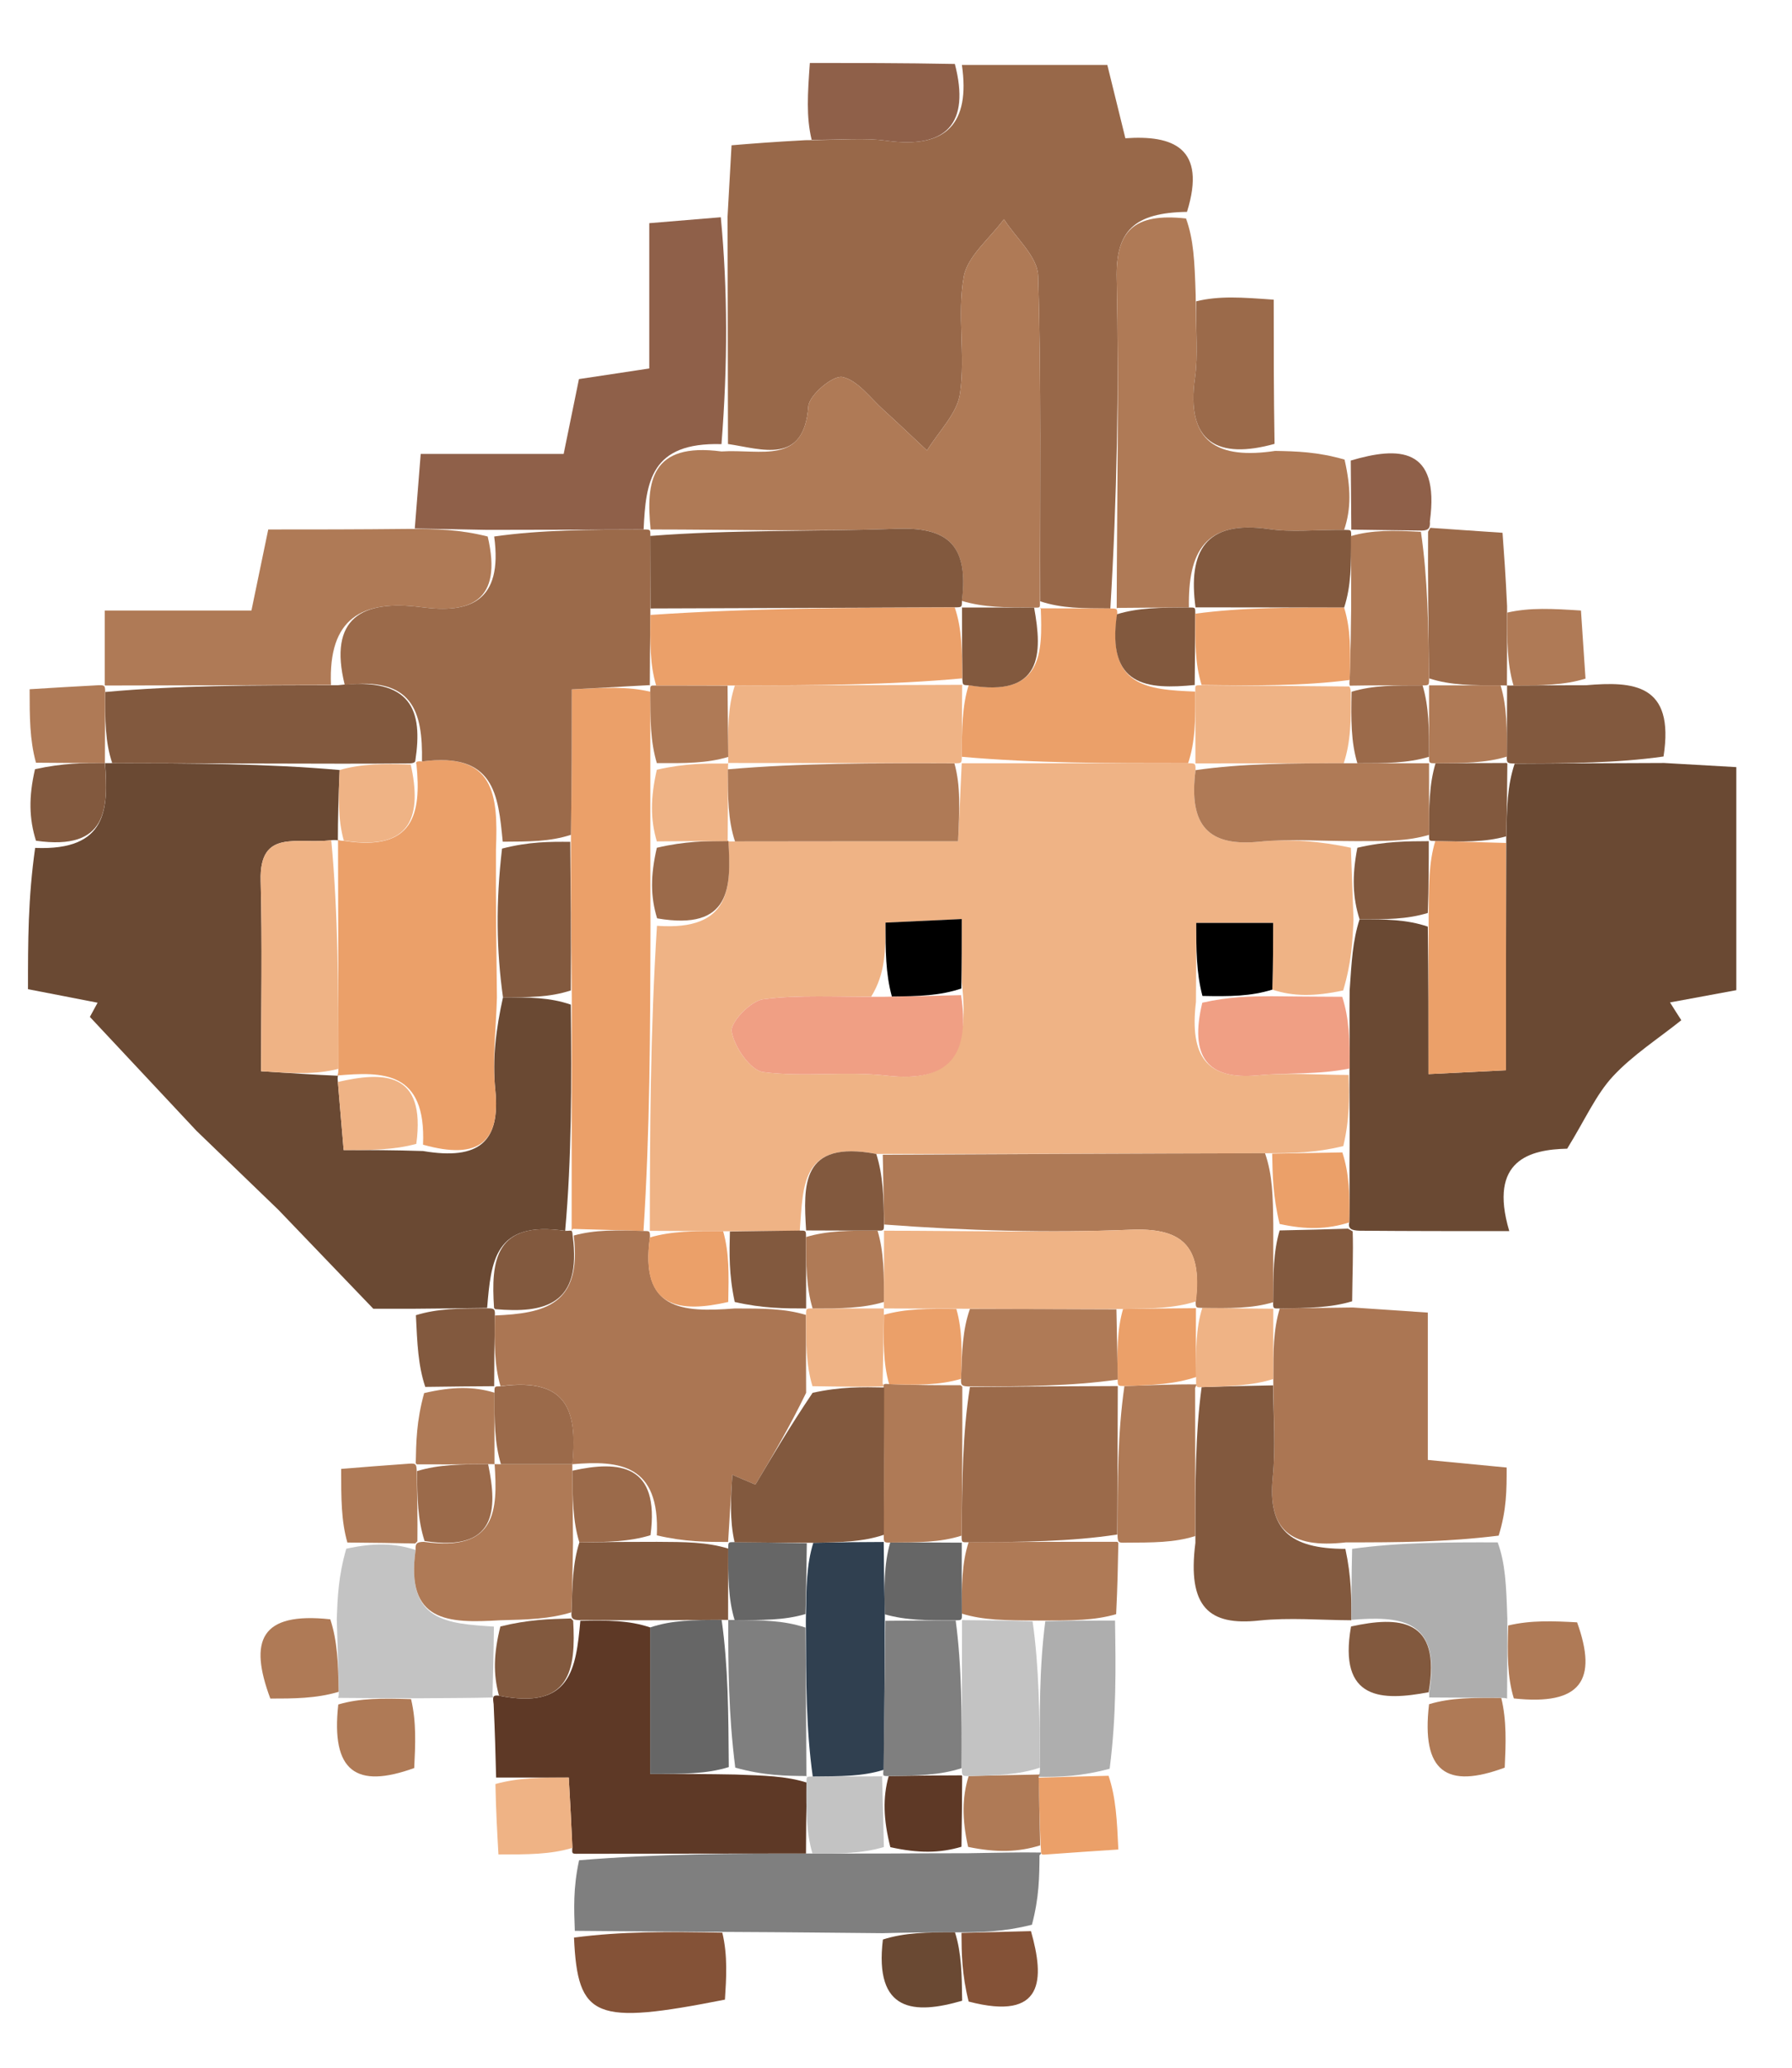 <?xml version="1.0" encoding="UTF-8"?>

<svg width="13px" height="15px" viewBox="0 0 13 15" version="1.1" xmlns="http://www.w3.org/2000/svg" xmlns:xlink="http://www.w3.org/1999/xlink">
    <g id="Page-1" stroke="none" stroke-width="1" fill="none" fill-rule="evenodd">
        <g id="Group-12" transform="translate(0.203, 0.457)">
            <g id="tumblr_my13rlYKRv1sfcgh3o1_1280_adobe_express" transform="translate(6.208, 9.038)"></g>
            <path d="M5.075,1.114 C5.084,0.953 5.093,0.791 5.104,0.597 C5.26,0.584 5.4,0.573 5.639,0.56 C5.901,0.559 6.067,0.541 6.228,0.564 C6.664,0.624 6.836,0.439 6.775,0.014 C7.113,0.014 7.451,0.014 7.83,0.014 C7.87,0.177 7.912,0.347 7.961,0.546 C8.304,0.522 8.553,0.613 8.408,1.08 C8.022,1.086 7.89,1.219 7.898,1.565 C7.915,2.363 7.9,3.161 7.852,3.957 C7.653,3.956 7.499,3.957 7.343,3.905 C7.34,3.082 7.352,2.311 7.328,1.542 C7.323,1.403 7.166,1.269 7.08,1.133 C6.978,1.273 6.814,1.401 6.788,1.553 C6.74,1.827 6.801,2.119 6.762,2.395 C6.742,2.542 6.606,2.673 6.522,2.811 C6.417,2.713 6.313,2.613 6.207,2.517 C6.11,2.43 6.019,2.301 5.908,2.278 C5.839,2.264 5.667,2.409 5.661,2.491 C5.63,2.921 5.32,2.799 5.078,2.764 C5.077,2.179 5.076,1.647 5.075,1.114 Z" id="Path" fill="#986849" fill-rule="nonzero"></path>
            <path d="M2.811,9.037 C2.662,9.037 2.513,9.037 2.505,9.037 C2.226,8.746 2.028,8.54 1.816,8.319 C1.631,8.14 1.438,7.954 1.222,7.746 C0.975,7.482 0.712,7.201 0.449,6.92 C0.468,6.885 0.486,6.851 0.505,6.817 C0.348,6.786 0.19,6.756 4.4408921e-16,6.719 C4.4408921e-16,6.375 4.4408921e-16,6.059 0.052,5.694 C0.579,5.716 0.583,5.408 0.559,5.079 C0.559,5.08 0.558,5.079 0.611,5.079 C1.197,5.081 1.731,5.082 2.261,5.129 C2.252,5.33 2.248,5.485 2.248,5.641 C2.252,5.642 2.249,5.634 2.2,5.638 C1.955,5.67 1.678,5.55 1.688,5.931 C1.7,6.389 1.691,6.847 1.691,7.314 C1.92,7.329 2.084,7.34 2.251,7.347 C2.252,7.343 2.243,7.345 2.248,7.392 C2.264,7.582 2.276,7.725 2.29,7.886 C2.488,7.886 2.652,7.886 2.866,7.893 C3.275,7.962 3.428,7.824 3.39,7.449 C3.367,7.228 3.396,7.003 3.446,6.778 C3.637,6.778 3.785,6.778 3.938,6.831 C3.944,7.413 3.944,7.943 3.897,8.472 C3.384,8.395 3.359,8.693 3.331,9.031 C3.126,9.034 2.969,9.036 2.811,9.037 Z" id="Path" fill="#6A4933" fill-rule="nonzero"></path>
            <path d="M11.869,5.078 C12.033,5.087 12.198,5.097 12.393,5.108 C12.393,5.655 12.393,6.172 12.393,6.726 C12.227,6.757 12.07,6.786 11.912,6.815 C11.939,6.858 11.966,6.901 11.994,6.944 C11.827,7.078 11.642,7.196 11.498,7.351 C11.375,7.484 11.299,7.66 11.166,7.876 C10.9,7.882 10.592,7.955 10.746,8.474 C10.35,8.474 10.036,8.474 9.66,8.471 C9.599,8.469 9.576,8.456 9.585,8.411 C9.59,8.211 9.585,8.056 9.588,7.856 C9.59,7.653 9.585,7.497 9.587,7.294 C9.59,7.089 9.585,6.932 9.588,6.727 C9.602,6.525 9.609,6.369 9.66,6.212 C9.853,6.212 10.001,6.213 10.155,6.265 C10.16,6.646 10.16,6.976 10.16,7.335 C10.39,7.324 10.532,7.316 10.722,7.307 C10.722,6.737 10.722,6.197 10.724,5.61 C10.729,5.403 10.731,5.244 10.785,5.083 C11.18,5.081 11.525,5.079 11.869,5.078 Z" id="Path" fill="#6A4933" fill-rule="nonzero"></path>
            <path d="M5.026,1.119 C5.076,1.647 5.077,2.179 5.031,2.765 C4.518,2.75 4.482,3.037 4.466,3.384 C4.07,3.386 3.726,3.386 3.334,3.387 C3.126,3.383 2.966,3.38 2.806,3.377 C2.819,3.211 2.832,3.046 2.849,2.836 C3.195,2.836 3.527,2.836 3.886,2.836 C3.926,2.64 3.958,2.483 3.997,2.293 C4.147,2.27 4.306,2.247 4.507,2.216 C4.507,1.865 4.507,1.534 4.507,1.162 C4.693,1.147 4.835,1.135 5.026,1.119 Z" id="Path" fill="#8F6049" fill-rule="nonzero"></path>
            <path d="M7.898,3.959 C7.9,3.161 7.915,2.363 7.898,1.565 C7.89,1.219 8.022,1.086 8.401,1.128 C8.456,1.281 8.463,1.433 8.471,1.683 C8.471,1.948 8.489,2.119 8.466,2.283 C8.398,2.757 8.636,2.876 9.048,2.814 C9.2,2.817 9.352,2.82 9.551,2.877 C9.598,3.083 9.599,3.235 9.548,3.387 C9.332,3.386 9.164,3.405 9.002,3.381 C8.539,3.314 8.415,3.544 8.422,3.95 C8.215,3.951 8.056,3.951 7.9,3.953 C7.903,3.954 7.898,3.959 7.898,3.959 Z" id="Path" fill="#AF7A56" fill-rule="nonzero"></path>
            <path d="M9.61,9.028 C9.774,9.039 9.937,9.05 10.155,9.065 C10.155,9.418 10.155,9.761 10.155,10.134 C10.364,10.154 10.52,10.169 10.727,10.189 C10.727,10.353 10.727,10.495 10.669,10.683 C10.278,10.731 9.944,10.732 9.561,10.732 C9.152,10.779 8.993,10.635 9.03,10.262 C9.052,10.041 9.034,9.816 9.034,9.547 C9.034,9.346 9.034,9.19 9.081,9.035 C9.29,9.032 9.45,9.03 9.61,9.028 Z" id="Path" fill="#AB7653" fill-rule="nonzero"></path>
            <path d="M3.967,13.55 C3.961,13.395 3.954,13.24 3.998,13.038 C4.58,12.99 5.112,12.99 5.691,12.989 C5.895,12.99 6.052,12.989 6.256,12.989 C6.459,12.988 6.615,12.987 6.818,12.987 C7.026,12.984 7.186,12.979 7.349,12.982 C7.353,12.991 7.338,13.001 7.338,13.001 C7.337,13.154 7.336,13.307 7.283,13.506 C7.077,13.557 6.925,13.561 6.725,13.561 C6.517,13.56 6.358,13.563 6.198,13.567 C5.862,13.564 5.525,13.56 5.087,13.558 C4.646,13.556 4.307,13.553 3.967,13.55 Z" id="Path" fill="#7F7F7F" fill-rule="nonzero"></path>
            <path d="M2.755,3.38 C2.966,3.38 3.126,3.383 3.335,3.435 C3.447,3.911 3.201,3.994 2.856,3.948 C2.421,3.891 2.178,4.028 2.198,4.512 C1.618,4.514 1.089,4.515 0.56,4.516 C0.559,4.515 0.557,4.513 0.557,4.513 C0.557,4.345 0.557,4.178 0.557,3.972 C0.925,3.972 1.259,3.972 1.621,3.972 C1.663,3.767 1.699,3.595 1.743,3.384 C2.072,3.384 2.388,3.384 2.755,3.38 Z" id="Path" fill="#AF7A56" fill-rule="nonzero"></path>
            <path d="M5.644,12.989 C5.112,12.99 4.58,12.99 3.994,12.991 C3.941,12.992 3.948,12.989 3.949,12.945 C3.941,12.755 3.933,12.61 3.923,12.438 C3.725,12.438 3.56,12.438 3.396,12.438 C3.392,12.278 3.388,12.118 3.378,11.905 C3.371,11.853 3.37,11.838 3.417,11.844 C3.938,11.949 3.975,11.651 4.007,11.301 C4.206,11.297 4.36,11.297 4.514,11.349 C4.514,11.724 4.514,12.049 4.514,12.412 C4.761,12.412 4.923,12.412 5.133,12.416 C5.339,12.424 5.497,12.426 5.651,12.475 C5.645,12.677 5.645,12.833 5.644,12.989 Z" id="Path" fill="#5E3926" fill-rule="nonzero"></path>
            <path d="M9.033,9.593 C9.034,9.816 9.052,10.041 9.03,10.262 C8.993,10.635 9.152,10.779 9.557,10.779 C9.601,10.983 9.601,11.14 9.6,11.297 C9.377,11.296 9.152,11.276 8.931,11.299 C8.569,11.338 8.409,11.203 8.469,10.735 C8.468,10.293 8.468,9.952 8.514,9.606 C8.719,9.599 8.876,9.596 9.033,9.593 Z" id="Path" fill="#82593E" fill-rule="nonzero"></path>
            <path d="M3.377,11.857 C3.229,11.861 3.074,11.861 2.825,11.863 C2.571,11.863 2.41,11.861 2.249,11.86 C2.249,11.86 2.255,11.859 2.255,11.814 C2.25,11.608 2.245,11.448 2.24,11.287 C2.246,11.133 2.251,10.979 2.309,10.778 C2.51,10.734 2.659,10.737 2.812,10.787 C2.738,11.31 3.044,11.32 3.38,11.343 C3.378,11.538 3.374,11.688 3.37,11.838 C3.37,11.838 3.371,11.853 3.377,11.857 Z" id="Path" fill="#C3C3C3" fill-rule="nonzero"></path>
            <path d="M9.6,11.295 C9.601,11.14 9.601,10.983 9.606,10.779 C9.944,10.732 10.278,10.731 10.662,10.732 C10.718,10.887 10.724,11.041 10.732,11.289 C10.732,11.544 10.731,11.705 10.73,11.866 C10.73,11.866 10.729,11.86 10.685,11.86 C10.481,11.859 10.323,11.858 10.164,11.857 C10.164,11.857 10.166,11.864 10.165,11.817 C10.256,11.277 9.942,11.267 9.597,11.294 C9.597,11.294 9.599,11.294 9.6,11.295 Z" id="Path" fill="#AEAEAE" fill-rule="nonzero"></path>
            <path d="M3.961,13.599 C4.307,13.553 4.646,13.556 5.037,13.563 C5.077,13.73 5.066,13.892 5.056,14.049 C4.112,14.235 3.988,14.188 3.961,13.599 Z" id="Path" fill="#845237" fill-rule="nonzero"></path>
            <path d="M9.043,2.763 C8.636,2.876 8.398,2.757 8.466,2.283 C8.489,2.119 8.471,1.948 8.474,1.729 C8.641,1.688 8.805,1.7 9.037,1.717 C9.037,2.054 9.037,2.383 9.043,2.763 Z" id="Path" fill="#9B6A4A" fill-rule="nonzero"></path>
            <path d="M6.724,0.007 C6.836,0.439 6.664,0.624 6.228,0.564 C6.067,0.541 5.901,0.559 5.685,0.557 C5.645,0.391 5.656,0.226 5.672,-1.66533454e-16 C6.013,-1.66533454e-16 6.343,-1.66533454e-16 6.724,0.007 Z" id="Path" fill="#8F6049" fill-rule="nonzero"></path>
            <path d="M10.173,3.372 C10.336,3.383 10.499,3.395 10.697,3.408 C10.708,3.562 10.719,3.703 10.73,3.94 C10.73,4.196 10.73,4.357 10.729,4.517 C10.728,4.517 10.73,4.515 10.683,4.515 C10.478,4.515 10.321,4.515 10.164,4.464 C10.159,4.079 10.155,3.744 10.157,3.4 C10.163,3.391 10.173,3.372 10.173,3.372 Z" id="Path" fill="#9B6A4A" fill-rule="nonzero"></path>
            <path d="M7.886,11.299 C7.891,11.641 7.897,11.982 7.847,12.374 C7.639,12.43 7.485,12.434 7.332,12.433 C7.333,12.426 7.342,12.416 7.341,12.366 C7.338,11.98 7.336,11.645 7.38,11.304 C7.58,11.299 7.733,11.299 7.886,11.299 Z" id="Path" fill="#AEAEAE" fill-rule="nonzero"></path>
            <path d="M7.894,11.253 C7.733,11.299 7.58,11.299 7.334,11.299 C7.087,11.298 6.932,11.297 6.775,11.249 C6.774,11.044 6.773,10.887 6.824,10.73 C7.217,10.729 7.559,10.727 7.903,10.728 C7.905,10.731 7.91,10.736 7.91,10.736 C7.907,10.893 7.904,11.05 7.894,11.253 Z" id="Path" fill="#AF7A56" fill-rule="nonzero"></path>
            <path d="M11.865,5.031 C11.525,5.079 11.18,5.081 10.783,5.082 C10.731,5.081 10.727,5.078 10.728,5.032 C10.729,4.828 10.73,4.672 10.73,4.515 C10.73,4.515 10.728,4.517 10.777,4.516 C10.984,4.515 11.143,4.514 11.302,4.514 C11.644,4.485 11.948,4.501 11.865,5.031 Z" id="Path" fill="#82593E" fill-rule="nonzero"></path>
            <path d="M8.467,9.611 C8.468,9.952 8.468,10.293 8.468,10.686 C8.313,10.735 8.158,10.733 7.957,10.734 C7.91,10.736 7.905,10.731 7.904,10.677 C7.904,10.282 7.905,9.939 7.954,9.598 C8.161,9.592 8.32,9.584 8.477,9.586 C8.475,9.595 8.467,9.611 8.467,9.611 Z" id="Path" fill="#AF7A56" fill-rule="nonzero"></path>
            <path d="M6.772,13.565 C6.925,13.561 7.077,13.557 7.276,13.552 C7.375,13.9 7.374,14.207 6.824,14.063 C6.774,13.863 6.773,13.714 6.772,13.565 Z" id="Path" fill="#845237" fill-rule="nonzero"></path>
            <path d="M6.725,13.561 C6.773,13.714 6.774,13.863 6.777,14.057 C6.43,14.158 6.138,14.142 6.202,13.613 C6.358,13.563 6.517,13.56 6.725,13.561 Z" id="Path" fill="#6A4933" fill-rule="nonzero"></path>
            <path d="M2.813,10.158 C2.816,10.005 2.818,9.851 2.874,9.649 C3.08,9.601 3.232,9.6 3.384,9.646 C3.384,9.851 3.384,10.008 3.384,10.165 C3.384,10.165 3.385,10.164 3.338,10.164 C3.135,10.166 2.979,10.167 2.821,10.166 C2.818,10.163 2.813,10.158 2.813,10.158 Z" id="Path" fill="#AF7A56" fill-rule="nonzero"></path>
            <path d="M3.384,9.599 C3.232,9.6 3.08,9.601 2.882,9.604 C2.83,9.448 2.824,9.29 2.814,9.084 C2.969,9.036 3.126,9.034 3.334,9.034 C3.384,9.034 3.389,9.04 3.387,9.086 C3.384,9.288 3.382,9.443 3.382,9.599 C3.383,9.6 3.384,9.599 3.384,9.599 Z" id="Path" fill="#82593E" fill-rule="nonzero"></path>
            <path d="M10.779,11.864 C10.731,11.705 10.732,11.544 10.738,11.335 C10.906,11.295 11.069,11.303 11.238,11.312 C11.389,11.731 11.267,11.917 10.779,11.864 Z" id="Path" fill="#AF7A56" fill-rule="nonzero"></path>
            <path d="M9.598,11.342 C9.942,11.267 10.256,11.277 10.161,11.819 C9.823,11.883 9.503,11.88 9.598,11.342 Z" id="Path" fill="#82593E" fill-rule="nonzero"></path>
            <path d="M2.193,11.29 C2.245,11.448 2.25,11.608 2.254,11.816 C2.09,11.865 1.926,11.865 1.758,11.865 C1.602,11.446 1.684,11.235 2.193,11.29 Z" id="Path" fill="#AF7A56" fill-rule="nonzero"></path>
            <path d="M2.809,10.74 C2.659,10.737 2.51,10.734 2.317,10.733 C2.272,10.575 2.272,10.415 2.272,10.199 C2.416,10.187 2.567,10.175 2.765,10.161 C2.813,10.158 2.818,10.163 2.82,10.212 C2.824,10.413 2.827,10.566 2.825,10.724 C2.82,10.729 2.809,10.74 2.809,10.74 Z" id="Path" fill="#AF7A56" fill-rule="nonzero"></path>
            <path d="M3.391,12.485 C3.56,12.438 3.725,12.438 3.923,12.438 C3.933,12.61 3.941,12.755 3.95,12.948 C3.79,12.996 3.63,12.996 3.413,12.996 C3.404,12.834 3.395,12.684 3.391,12.485 Z" id="Path" fill="#EFB385" fill-rule="nonzero"></path>
            <path d="M7.331,12.439 C7.485,12.434 7.639,12.43 7.839,12.425 C7.893,12.586 7.9,12.747 7.91,12.96 C7.743,12.971 7.589,12.981 7.387,12.996 C7.338,13.001 7.353,12.991 7.347,12.938 C7.338,12.736 7.335,12.588 7.331,12.439 Z" id="Path" fill="#EBA069" fill-rule="nonzero"></path>
            <path d="M10.164,11.906 C10.323,11.858 10.481,11.859 10.688,11.861 C10.728,12.026 10.721,12.192 10.713,12.366 C10.293,12.522 10.106,12.4 10.164,11.906 Z" id="Path" fill="#AF7A56" fill-rule="nonzero"></path>
            <path d="M9.606,8.983 C9.45,9.03 9.29,9.032 9.081,9.035 C9.034,9.036 9.032,9.037 9.033,8.99 C9.034,8.784 9.034,8.626 9.08,8.469 C9.275,8.465 9.426,8.461 9.576,8.456 C9.576,8.456 9.599,8.469 9.61,8.476 C9.615,8.634 9.608,8.786 9.606,8.983 Z" id="Path" fill="#82593E" fill-rule="nonzero"></path>
            <path d="M2.251,11.908 C2.41,11.861 2.571,11.863 2.779,11.869 C2.819,12.037 2.81,12.2 2.802,12.369 C2.382,12.521 2.197,12.396 2.251,11.908 Z" id="Path" fill="#AF7A56" fill-rule="nonzero"></path>
            <path d="M9.6,3.388 C9.599,3.235 9.598,3.083 9.596,2.884 C9.941,2.782 10.244,2.782 10.17,3.325 C10.173,3.372 10.163,3.391 10.111,3.392 C9.905,3.39 9.751,3.387 9.598,3.385 C9.599,3.385 9.6,3.388 9.6,3.388 Z" id="Path" fill="#8F6049" fill-rule="nonzero"></path>
            <path d="M0.558,5.078 C0.583,5.408 0.579,5.716 0.058,5.642 C0.008,5.483 0.004,5.325 0.051,5.123 C0.255,5.078 0.406,5.078 0.558,5.078 Z" id="Path" fill="#82593E" fill-rule="nonzero"></path>
            <path d="M11.299,4.466 C11.143,4.514 10.984,4.515 10.777,4.517 C10.73,4.357 10.73,4.196 10.731,3.987 C10.898,3.949 11.064,3.959 11.266,3.972 C11.277,4.129 11.286,4.273 11.299,4.466 Z" id="Path" fill="#AF7A56" fill-rule="nonzero"></path>
            <path d="M0.559,5.079 C0.406,5.078 0.255,5.078 0.058,5.076 C0.012,4.909 0.012,4.744 0.012,4.543 C0.173,4.533 0.317,4.524 0.509,4.514 C0.557,4.513 0.559,4.515 0.56,4.562 C0.559,4.766 0.559,4.922 0.558,5.079 C0.558,5.079 0.559,5.08 0.559,5.079 Z" id="Path" fill="#AF7A56" fill-rule="nonzero"></path>
            <path d="M4.517,3.384 C4.482,3.037 4.518,2.75 5.031,2.818 C5.32,2.799 5.63,2.921 5.661,2.491 C5.667,2.409 5.839,2.264 5.908,2.278 C6.019,2.301 6.11,2.43 6.207,2.517 C6.313,2.613 6.417,2.713 6.522,2.811 C6.606,2.673 6.742,2.542 6.762,2.395 C6.801,2.119 6.74,1.827 6.788,1.553 C6.814,1.401 6.978,1.273 7.08,1.133 C7.166,1.269 7.323,1.403 7.328,1.542 C7.352,2.311 7.34,3.082 7.341,3.903 C7.341,3.954 7.347,3.951 7.299,3.951 C7.092,3.95 6.933,3.95 6.774,3.902 C6.828,3.481 6.656,3.366 6.298,3.379 C5.704,3.401 5.109,3.384 4.515,3.384 C4.515,3.385 4.517,3.384 4.517,3.384 Z" id="Path" fill="#AF7A56" fill-rule="nonzero"></path>
            <path d="M7.343,3.956 C7.499,3.957 7.653,3.956 7.852,3.957 C7.898,3.959 7.903,3.954 7.902,4 C7.822,4.526 8.122,4.546 8.468,4.56 C8.469,4.765 8.469,4.922 8.416,5.08 C7.834,5.08 7.304,5.08 6.774,5.033 C6.775,4.828 6.776,4.67 6.824,4.513 C7.361,4.606 7.36,4.284 7.347,3.951 C7.347,3.951 7.341,3.954 7.343,3.956 Z" id="Path" fill="#EBA069" fill-rule="nonzero"></path>
            <path d="M3.402,6.779 C3.396,7.003 3.367,7.228 3.39,7.449 C3.428,7.824 3.275,7.962 2.866,7.847 C2.889,7.31 2.574,7.317 2.243,7.345 C2.243,7.345 2.252,7.343 2.252,7.293 C2.252,6.707 2.25,6.171 2.249,5.634 C2.249,5.634 2.252,5.642 2.295,5.643 C2.797,5.721 2.855,5.448 2.818,5.086 C2.813,5.079 2.81,5.061 2.858,5.067 C3.384,4.997 3.411,5.308 3.395,5.701 C3.393,6.094 3.398,6.437 3.402,6.779 Z" id="Path" fill="#EBA069" fill-rule="nonzero"></path>
            <path d="M3.944,8.473 C3.944,7.943 3.944,7.413 3.945,6.78 C3.941,6.335 3.937,5.992 3.939,5.599 C3.945,5.221 3.945,4.894 3.945,4.544 C4.188,4.531 4.351,4.522 4.514,4.561 C4.515,4.765 4.515,4.922 4.515,5.126 C4.515,5.331 4.515,5.49 4.515,5.694 C4.515,5.895 4.516,6.049 4.516,6.256 C4.514,7.031 4.512,7.753 4.465,8.473 C4.268,8.467 4.116,8.463 3.956,8.458 C3.948,8.458 3.944,8.473 3.944,8.473 Z" id="Path" fill="#EBA069" fill-rule="nonzero"></path>
            <path d="M0.611,5.079 C0.559,4.922 0.559,4.766 0.561,4.563 C1.089,4.515 1.618,4.514 2.246,4.514 C2.789,4.451 2.865,4.7 2.81,5.061 C2.81,5.061 2.813,5.079 2.772,5.081 C2.575,5.083 2.42,5.083 2.265,5.083 C1.731,5.082 1.197,5.081 0.611,5.079 Z" id="Path" fill="#82593E" fill-rule="nonzero"></path>
            <path d="M2.2,5.638 C2.25,6.171 2.252,6.707 2.251,7.297 C2.084,7.34 1.92,7.329 1.691,7.314 C1.691,6.847 1.7,6.389 1.688,5.931 C1.678,5.55 1.955,5.67 2.2,5.638 Z" id="Path" fill="#EFB385" fill-rule="nonzero"></path>
            <path d="M3.934,5.65 C3.937,5.992 3.941,6.335 3.938,6.728 C3.785,6.778 3.637,6.778 3.446,6.778 C3.398,6.437 3.393,6.094 3.439,5.699 C3.637,5.648 3.785,5.649 3.934,5.65 Z" id="Path" fill="#82593E" fill-rule="nonzero"></path>
            <path d="M2.248,7.392 C2.574,7.317 2.889,7.31 2.817,7.841 C2.652,7.886 2.488,7.886 2.29,7.886 C2.276,7.725 2.264,7.582 2.248,7.392 Z" id="Path" fill="#EFB385" fill-rule="nonzero"></path>
            <path d="M3.381,9.031 C3.359,8.693 3.384,8.395 3.897,8.472 C3.944,8.473 3.948,8.458 3.951,8.506 C4.021,9.012 3.744,9.071 3.389,9.04 C3.389,9.04 3.384,9.034 3.381,9.031 Z" id="Path" fill="#82593E" fill-rule="nonzero"></path>
            <path d="M2.261,5.129 C2.42,5.083 2.575,5.083 2.777,5.089 C2.855,5.448 2.797,5.721 2.291,5.641 C2.248,5.485 2.252,5.33 2.261,5.129 Z" id="Path" fill="#EFB385" fill-rule="nonzero"></path>
            <path d="M4.511,8.474 C4.512,7.753 4.514,7.031 4.563,6.259 C5.102,6.298 5.102,5.979 5.08,5.645 C5.079,5.646 5.076,5.648 5.129,5.647 C5.695,5.646 6.207,5.646 6.747,5.646 C6.758,5.408 6.766,5.244 6.774,5.081 C6.774,5.08 6.774,5.08 6.774,5.08 C7.304,5.08 7.834,5.08 8.416,5.08 C8.469,5.08 8.47,5.081 8.47,5.13 C8.417,5.539 8.569,5.685 8.933,5.649 C9.151,5.627 9.374,5.645 9.597,5.693 C9.604,5.898 9.61,6.056 9.616,6.214 C9.609,6.369 9.602,6.525 9.541,6.728 C9.332,6.773 9.177,6.772 9.027,6.722 C9.033,6.53 9.033,6.387 9.033,6.238 C8.818,6.238 8.658,6.238 8.475,6.238 C8.475,6.43 8.475,6.596 8.473,6.811 C8.426,7.205 8.55,7.379 8.923,7.344 C9.141,7.323 9.361,7.341 9.58,7.341 C9.585,7.497 9.59,7.653 9.542,7.857 C9.335,7.907 9.18,7.909 8.974,7.909 C8.015,7.911 7.108,7.916 6.154,7.914 C5.606,7.811 5.625,8.141 5.599,8.471 C5.399,8.472 5.246,8.475 5.043,8.475 C4.833,8.473 4.672,8.473 4.511,8.472 C4.512,8.471 4.511,8.474 4.511,8.474 M6.774,6.665 C6.774,6.523 6.774,6.381 6.774,6.21 C6.552,6.22 6.392,6.228 6.221,6.236 C6.221,6.437 6.221,6.604 6.117,6.773 C5.855,6.776 5.59,6.758 5.333,6.792 C5.242,6.805 5.094,6.959 5.105,7.026 C5.124,7.138 5.24,7.307 5.333,7.32 C5.627,7.359 5.933,7.312 6.228,7.346 C6.699,7.4 6.833,7.183 6.774,6.665 Z" id="Shape" fill="#EFB385" fill-rule="nonzero"></path>
            <path d="M10.722,5.658 C10.722,6.197 10.722,6.737 10.722,7.307 C10.532,7.316 10.39,7.324 10.16,7.335 C10.16,6.976 10.16,6.646 10.161,6.217 C10.162,5.96 10.162,5.802 10.209,5.644 C10.411,5.649 10.567,5.654 10.722,5.658 Z" id="Path" fill="#EBA069" fill-rule="nonzero"></path>
            <path d="M9.022,6.77 C9.177,6.772 9.332,6.773 9.534,6.774 C9.585,6.932 9.59,7.089 9.587,7.294 C9.361,7.341 9.141,7.323 8.923,7.344 C8.55,7.379 8.426,7.205 8.519,6.817 C8.718,6.772 8.87,6.771 9.022,6.77 Z" id="Path" fill="#F09F84" fill-rule="nonzero"></path>
            <path d="M10.162,5.643 C10.162,5.802 10.162,5.96 10.155,6.166 C10.001,6.213 9.853,6.212 9.66,6.212 C9.61,6.056 9.604,5.898 9.644,5.693 C9.849,5.645 10.007,5.646 10.165,5.645 C10.164,5.645 10.162,5.643 10.162,5.643 Z" id="Path" fill="#82593E" fill-rule="nonzero"></path>
            <path d="M9.026,7.912 C9.18,7.909 9.335,7.907 9.535,7.903 C9.585,8.056 9.59,8.211 9.585,8.411 C9.426,8.461 9.275,8.465 9.08,8.422 C9.031,8.221 9.029,8.066 9.026,7.912 Z" id="Path" fill="#EBA069" fill-rule="nonzero"></path>
            <path d="M10.724,5.61 C10.567,5.654 10.411,5.649 10.209,5.644 C10.162,5.643 10.164,5.645 10.164,5.598 C10.164,5.394 10.164,5.237 10.211,5.08 C10.414,5.079 10.571,5.079 10.727,5.078 C10.727,5.078 10.731,5.081 10.732,5.083 C10.731,5.244 10.729,5.403 10.724,5.61 Z" id="Path" fill="#82593E" fill-rule="nonzero"></path>
            <path d="M3.939,5.599 C3.785,5.649 3.637,5.648 3.444,5.649 C3.411,5.308 3.384,4.997 2.858,5.067 C2.865,4.7 2.789,4.451 2.298,4.512 C2.178,4.028 2.421,3.891 2.856,3.948 C3.201,3.994 3.447,3.911 3.382,3.435 C3.726,3.386 4.07,3.386 4.466,3.384 C4.517,3.384 4.515,3.385 4.515,3.432 C4.515,3.639 4.515,3.798 4.515,4.004 C4.513,4.206 4.511,4.361 4.511,4.516 C4.513,4.516 4.514,4.513 4.514,4.513 C4.351,4.522 4.188,4.531 3.945,4.544 C3.945,4.894 3.945,5.221 3.939,5.599 Z" id="Path" fill="#9B6A4A" fill-rule="nonzero"></path>
            <path d="M8.47,3.95 C8.415,3.544 8.539,3.314 9.002,3.381 C9.164,3.405 9.332,3.386 9.548,3.387 C9.6,3.388 9.599,3.385 9.599,3.432 C9.599,3.637 9.599,3.794 9.548,3.951 C9.153,3.95 8.81,3.949 8.468,3.949 C8.468,3.949 8.47,3.95 8.47,3.95 Z" id="Path" fill="#82593E" fill-rule="nonzero"></path>
            <path d="M8.467,4.512 C8.122,4.546 7.822,4.526 7.9,3.999 C8.056,3.951 8.215,3.951 8.422,3.95 C8.47,3.95 8.468,3.949 8.468,3.996 C8.467,4.198 8.465,4.355 8.464,4.512 C8.465,4.514 8.467,4.512 8.467,4.512 Z" id="Path" fill="#82593E" fill-rule="nonzero"></path>
            <path d="M9.034,9.547 C8.876,9.596 8.719,9.599 8.514,9.606 C8.467,9.611 8.475,9.595 8.474,9.541 C8.472,9.334 8.472,9.181 8.519,9.031 C8.721,9.034 8.877,9.036 9.032,9.037 C9.032,9.037 9.034,9.036 9.034,9.035 C9.034,9.19 9.034,9.346 9.034,9.547 Z" id="Path" fill="#EFB385" fill-rule="nonzero"></path>
            <path d="M7.332,12.433 C7.335,12.588 7.338,12.736 7.343,12.93 C7.186,12.979 7.026,12.984 6.82,12.941 C6.775,12.738 6.776,12.583 6.824,12.427 C7.028,12.422 7.185,12.419 7.342,12.416 C7.342,12.416 7.333,12.426 7.332,12.433 Z" id="Path" fill="#AF7A56" fill-rule="nonzero"></path>
            <path d="M6.777,12.428 C6.776,12.583 6.775,12.738 6.772,12.94 C6.615,12.987 6.459,12.988 6.256,12.943 C6.205,12.74 6.2,12.584 6.244,12.427 C6.453,12.424 6.612,12.422 6.774,12.422 C6.775,12.424 6.777,12.428 6.777,12.428 Z" id="Path" fill="#5E3926" fill-rule="nonzero"></path>
            <path d="M6.196,12.428 C6.2,12.584 6.205,12.74 6.209,12.942 C6.052,12.989 5.895,12.99 5.691,12.989 C5.645,12.833 5.645,12.677 5.647,12.474 C5.649,12.426 5.647,12.433 5.693,12.43 C5.896,12.428 6.051,12.431 6.205,12.429 C6.204,12.425 6.196,12.428 6.196,12.428 Z" id="Path" fill="#C3C3C3" fill-rule="nonzero"></path>
            <path d="M4.514,11.297 C4.36,11.297 4.206,11.297 4.001,11.296 C3.95,11.295 3.939,11.284 3.943,11.239 C3.949,11.04 3.951,10.887 4,10.732 C4.203,10.729 4.36,10.728 4.563,10.728 C4.767,10.729 4.923,10.729 5.08,10.777 C5.079,10.981 5.079,11.138 5.079,11.295 C5.079,11.295 5.08,11.294 5.032,11.294 C4.828,11.295 4.671,11.296 4.514,11.297 Z" id="Path" fill="#82593E" fill-rule="nonzero"></path>
            <path d="M5.652,12.427 C5.497,12.426 5.339,12.424 5.131,12.366 C5.081,11.972 5.08,11.633 5.08,11.294 C5.08,11.294 5.079,11.295 5.126,11.295 C5.328,11.296 5.483,11.298 5.64,11.35 C5.644,11.745 5.645,12.089 5.647,12.433 C5.647,12.433 5.649,12.426 5.652,12.427 Z" id="Path" fill="#7F7F7F" fill-rule="nonzero"></path>
            <path d="M5.032,11.294 C5.08,11.633 5.081,11.972 5.084,12.362 C4.923,12.412 4.761,12.412 4.514,12.412 C4.514,12.049 4.514,11.724 4.514,11.349 C4.671,11.296 4.828,11.295 5.032,11.294 Z" id="Path" fill="#666666" fill-rule="nonzero"></path>
            <path d="M3.417,11.844 C3.374,11.688 3.378,11.538 3.427,11.342 C3.628,11.292 3.783,11.288 3.939,11.284 C3.939,11.284 3.95,11.295 3.955,11.3 C3.975,11.651 3.938,11.949 3.417,11.844 Z" id="Path" fill="#82593E" fill-rule="nonzero"></path>
            <path d="M3.943,11.239 C3.783,11.288 3.628,11.292 3.425,11.297 C3.044,11.32 2.738,11.31 2.812,10.787 C2.809,10.74 2.82,10.729 2.871,10.728 C3.399,10.804 3.408,10.497 3.385,10.164 C3.385,10.164 3.384,10.165 3.431,10.165 C3.636,10.165 3.793,10.165 3.949,10.165 C3.949,10.165 3.949,10.165 3.949,10.212 C3.951,10.417 3.952,10.576 3.954,10.734 C3.951,10.887 3.949,11.04 3.943,11.239 Z" id="Path" fill="#AF7A56" fill-rule="nonzero"></path>
            <path d="M9.599,3.952 C9.599,3.794 9.599,3.637 9.597,3.432 C9.751,3.387 9.905,3.39 10.105,3.401 C10.155,3.744 10.159,4.079 10.164,4.464 C10.164,4.515 10.164,4.515 10.117,4.515 C9.915,4.515 9.759,4.514 9.598,4.517 C9.593,4.519 9.582,4.523 9.588,4.476 C9.595,4.269 9.597,4.11 9.599,3.952 Z" id="Path" fill="#AF7A56" fill-rule="nonzero"></path>
            <path d="M10.728,5.032 C10.571,5.079 10.414,5.079 10.211,5.08 C10.164,5.08 10.164,5.08 10.164,5.033 C10.164,4.829 10.164,4.672 10.164,4.515 C10.164,4.515 10.164,4.515 10.164,4.515 C10.321,4.515 10.478,4.515 10.683,4.515 C10.73,4.672 10.729,4.828 10.728,5.032 Z" id="Path" fill="#AF7A56" fill-rule="nonzero"></path>
            <path d="M7.341,12.366 C7.185,12.419 7.028,12.422 6.824,12.427 C6.777,12.428 6.775,12.424 6.775,12.372 C6.775,11.979 6.775,11.639 6.776,11.298 C6.775,11.297 6.776,11.296 6.776,11.296 C6.932,11.297 7.087,11.298 7.288,11.305 C7.336,11.645 7.338,11.98 7.341,12.366 Z" id="Path" fill="#C3C3C3" fill-rule="nonzero"></path>
            <path d="M7.906,9.597 C7.905,9.939 7.904,10.282 7.902,10.675 C7.559,10.727 7.217,10.729 6.825,10.731 C6.774,10.732 6.773,10.734 6.773,10.683 C6.777,10.29 6.779,9.949 6.833,9.605 C7.225,9.601 7.566,9.599 7.906,9.598 C7.906,9.599 7.906,9.597 7.906,9.597 Z" id="Path" fill="#9B6A4A" fill-rule="nonzero"></path>
            <path d="M6.774,10.731 C6.773,10.887 6.774,11.044 6.775,11.249 C6.776,11.296 6.775,11.297 6.729,11.297 C6.529,11.298 6.374,11.299 6.216,11.254 C6.211,11.05 6.209,10.893 6.255,10.733 C6.459,10.732 6.616,10.733 6.773,10.734 C6.773,10.734 6.774,10.732 6.774,10.731 Z" id="Path" fill="#666666" fill-rule="nonzero"></path>
            <path d="M8.473,9.029 C8.472,9.181 8.472,9.334 8.475,9.532 C8.32,9.584 8.161,9.592 7.954,9.598 C7.906,9.597 7.906,9.599 7.905,9.552 C7.902,9.35 7.899,9.196 7.944,9.039 C8.153,9.036 8.314,9.034 8.473,9.033 C8.471,9.033 8.473,9.029 8.473,9.029 Z" id="Path" fill="#EBA069" fill-rule="nonzero"></path>
            <path d="M3.95,10.165 C3.793,10.165 3.636,10.165 3.431,10.165 C3.384,10.008 3.384,9.851 3.384,9.646 C3.384,9.599 3.383,9.6 3.429,9.6 C3.944,9.528 3.981,9.818 3.95,10.165 Z" id="Path" fill="#9B6A4A" fill-rule="nonzero"></path>
            <path d="M3.338,10.164 C3.408,10.497 3.399,10.804 2.877,10.722 C2.827,10.566 2.824,10.413 2.822,10.215 C2.979,10.167 3.135,10.166 3.338,10.164 Z" id="Path" fill="#9B6A4A" fill-rule="nonzero"></path>
            <path d="M3.949,10.165 C3.981,9.818 3.944,9.528 3.428,9.599 C3.382,9.443 3.384,9.288 3.387,9.086 C3.744,9.071 4.021,9.012 3.959,8.506 C4.116,8.463 4.268,8.467 4.465,8.473 C4.511,8.474 4.512,8.471 4.512,8.519 C4.438,9.043 4.737,9.066 5.128,9.035 C5.331,9.035 5.488,9.035 5.644,9.082 C5.644,9.286 5.644,9.442 5.645,9.647 C5.522,9.9 5.4,10.107 5.277,10.313 C5.221,10.289 5.166,10.266 5.11,10.242 C5.099,10.405 5.089,10.568 5.079,10.73 C5.079,10.73 5.08,10.729 5.08,10.729 C4.923,10.729 4.767,10.729 4.562,10.681 C4.585,10.165 4.291,10.136 3.949,10.165 C3.949,10.165 3.949,10.165 3.949,10.165 Z" id="Path" fill="#AB7653" fill-rule="nonzero"></path>
            <path d="M9.033,8.99 C8.877,9.036 8.721,9.034 8.519,9.031 C8.473,9.029 8.471,9.033 8.471,8.984 C8.524,8.565 8.356,8.449 7.996,8.464 C7.402,8.488 6.806,8.471 6.211,8.426 C6.207,8.226 6.204,8.073 6.201,7.92 C7.108,7.916 8.015,7.911 8.974,7.909 C9.029,8.066 9.031,8.221 9.034,8.422 C9.034,8.626 9.034,8.784 9.033,8.99 Z" id="Path" fill="#AF7A56" fill-rule="nonzero"></path>
            <path d="M4.516,3.957 C4.515,3.798 4.515,3.639 4.514,3.431 C5.109,3.384 5.704,3.401 6.298,3.379 C6.656,3.366 6.828,3.481 6.775,3.901 C6.775,3.949 6.776,3.948 6.723,3.949 C5.952,3.952 5.234,3.955 4.516,3.957 Z" id="Path" fill="#82593E" fill-rule="nonzero"></path>
            <path d="M7.299,3.951 C7.36,4.284 7.361,4.606 6.825,4.514 C6.778,4.514 6.781,4.511 6.778,4.464 C6.776,4.261 6.776,4.104 6.776,3.948 C6.776,3.948 6.775,3.949 6.774,3.95 C6.933,3.95 7.092,3.95 7.299,3.951 Z" id="Path" fill="#82593E" fill-rule="nonzero"></path>
            <path d="M6.777,4.513 C6.776,4.67 6.775,4.828 6.774,5.033 C6.774,5.08 6.774,5.08 6.721,5.08 C6.137,5.079 5.607,5.078 5.077,5.078 C5.078,5.079 5.081,5.082 5.08,5.034 C5.078,4.83 5.076,4.674 5.128,4.516 C5.714,4.514 6.247,4.513 6.781,4.511 C6.781,4.511 6.778,4.514 6.777,4.513 Z" id="Path" fill="#EFB385" fill-rule="nonzero"></path>
            <path d="M8.469,5.08 C8.469,4.922 8.469,4.765 8.468,4.56 C8.467,4.512 8.465,4.514 8.516,4.514 C8.905,4.517 9.243,4.52 9.582,4.523 C9.582,4.523 9.593,4.519 9.596,4.564 C9.598,4.765 9.597,4.922 9.545,5.08 C9.152,5.08 8.811,5.081 8.47,5.081 C8.47,5.081 8.469,5.08 8.469,5.08 Z" id="Path" fill="#EFB385" fill-rule="nonzero"></path>
            <path d="M5.081,5.643 C5.102,5.979 5.102,6.298 4.564,6.205 C4.516,6.049 4.515,5.895 4.562,5.693 C4.766,5.645 4.924,5.644 5.081,5.643 Z" id="Path" fill="#9B6A4A" fill-rule="nonzero"></path>
            <path d="M5.08,5.645 C4.924,5.644 4.766,5.645 4.562,5.647 C4.515,5.49 4.515,5.331 4.562,5.127 C4.766,5.08 4.923,5.081 5.081,5.082 C5.081,5.082 5.078,5.079 5.078,5.125 C5.078,5.331 5.077,5.489 5.076,5.648 C5.076,5.648 5.079,5.646 5.08,5.645 Z" id="Path" fill="#EFB385" fill-rule="nonzero"></path>
            <path d="M5.08,5.034 C4.923,5.081 4.766,5.08 4.562,5.079 C4.515,4.922 4.515,4.765 4.514,4.561 C4.514,4.513 4.513,4.516 4.558,4.516 C4.761,4.516 4.918,4.516 5.075,4.517 C5.076,4.674 5.078,4.83 5.08,5.034 Z" id="Path" fill="#AF7A56" fill-rule="nonzero"></path>
            <path d="M5.129,5.647 C5.077,5.489 5.078,5.331 5.077,5.124 C5.607,5.078 6.137,5.079 6.721,5.081 C6.766,5.244 6.758,5.408 6.747,5.646 C6.207,5.646 5.695,5.646 5.129,5.647 Z" id="Path" fill="#AF7A56" fill-rule="nonzero"></path>
            <path d="M8.47,5.13 C8.811,5.081 9.152,5.08 9.592,5.08 C9.849,5.08 10.007,5.08 10.164,5.08 C10.164,5.08 10.164,5.08 10.164,5.08 C10.164,5.237 10.164,5.394 10.165,5.599 C10.007,5.646 9.849,5.645 9.643,5.645 C9.374,5.645 9.151,5.627 8.933,5.649 C8.569,5.685 8.417,5.539 8.47,5.13 Z" id="Path" fill="#AF7A56" fill-rule="nonzero"></path>
            <path d="M6.769,6.762 C6.833,7.183 6.699,7.4 6.228,7.346 C5.933,7.312 5.627,7.359 5.333,7.32 C5.24,7.307 5.124,7.138 5.105,7.026 C5.094,6.959 5.242,6.805 5.333,6.792 C5.59,6.758 5.855,6.776 6.215,6.774 C6.465,6.77 6.617,6.766 6.769,6.762 Z" id="Path" fill="#F09F84" fill-rule="nonzero"></path>
            <path d="M6.771,6.714 C6.617,6.766 6.465,6.77 6.267,6.772 C6.221,6.604 6.221,6.437 6.221,6.236 C6.392,6.228 6.552,6.22 6.774,6.21 C6.774,6.381 6.774,6.523 6.771,6.714 Z" id="Path" fill="#000000" fill-rule="nonzero"></path>
            <path d="M9.027,6.722 C8.87,6.771 8.718,6.772 8.52,6.768 C8.475,6.596 8.475,6.43 8.475,6.238 C8.658,6.238 8.818,6.238 9.033,6.238 C9.033,6.387 9.033,6.53 9.027,6.722 Z" id="Path" fill="#000000" fill-rule="nonzero"></path>
            <path d="M5.645,9.035 C5.488,9.035 5.331,9.035 5.127,8.988 C5.084,8.787 5.088,8.632 5.092,8.477 C5.246,8.475 5.399,8.472 5.599,8.47 C5.644,8.47 5.644,8.469 5.644,8.517 C5.645,8.721 5.645,8.878 5.645,9.035 C5.644,9.035 5.645,9.035 5.645,9.035 Z" id="Path" fill="#82593E" fill-rule="nonzero"></path>
            <path d="M5.043,8.475 C5.088,8.632 5.084,8.787 5.08,8.988 C4.737,9.066 4.438,9.043 4.511,8.52 C4.672,8.473 4.833,8.473 5.043,8.475 Z" id="Path" fill="#EBA069" fill-rule="nonzero"></path>
            <path d="M6.154,7.914 C6.204,8.073 6.207,8.226 6.21,8.425 C6.209,8.47 6.21,8.471 6.163,8.47 C5.958,8.47 5.801,8.47 5.644,8.469 C5.644,8.469 5.644,8.47 5.645,8.471 C5.625,8.141 5.606,7.811 6.154,7.914 Z" id="Path" fill="#82593E" fill-rule="nonzero"></path>
            <path d="M5.128,4.516 C4.918,4.516 4.761,4.516 4.557,4.516 C4.511,4.361 4.513,4.206 4.515,4.004 C5.234,3.955 5.952,3.952 6.723,3.949 C6.776,4.104 6.776,4.261 6.778,4.464 C6.247,4.513 5.714,4.514 5.128,4.516 Z" id="Path" fill="#EBA069" fill-rule="nonzero"></path>
            <path d="M9.588,4.476 C9.243,4.52 8.905,4.517 8.514,4.512 C8.465,4.355 8.467,4.198 8.468,3.995 C8.81,3.949 9.153,3.95 9.548,3.951 C9.597,4.11 9.595,4.269 9.588,4.476 Z" id="Path" fill="#EBA069" fill-rule="nonzero"></path>
            <path d="M6.22,11.301 C6.374,11.299 6.529,11.298 6.73,11.298 C6.775,11.639 6.775,11.979 6.773,12.37 C6.612,12.422 6.453,12.424 6.244,12.427 C6.196,12.428 6.204,12.425 6.206,12.378 C6.212,11.987 6.216,11.644 6.22,11.301 Z" id="Path" fill="#7F7F7F" fill-rule="nonzero"></path>
            <path d="M6.216,11.254 C6.216,11.644 6.212,11.987 6.207,12.382 C6.051,12.431 5.896,12.428 5.693,12.43 C5.645,12.089 5.644,11.745 5.643,11.303 C5.646,11.049 5.648,10.894 5.697,10.735 C5.898,10.731 6.053,10.729 6.208,10.729 C6.208,10.731 6.208,10.735 6.208,10.735 C6.209,10.893 6.211,11.05 6.216,11.254 Z" id="Path" fill="#304050" fill-rule="nonzero"></path>
            <path d="M5.65,10.738 C5.648,10.894 5.646,11.049 5.64,11.252 C5.483,11.298 5.328,11.296 5.126,11.295 C5.079,11.138 5.079,10.981 5.08,10.777 C5.08,10.729 5.079,10.73 5.127,10.73 C5.333,10.733 5.492,10.735 5.65,10.738 Z" id="Path" fill="#666666" fill-rule="nonzero"></path>
            <path d="M3.949,10.212 C4.291,10.136 4.585,10.165 4.516,10.68 C4.36,10.728 4.203,10.729 4,10.732 C3.952,10.576 3.951,10.417 3.949,10.212 Z" id="Path" fill="#9B6A4A" fill-rule="nonzero"></path>
            <path d="M10.164,5.033 C10.007,5.08 9.849,5.08 9.644,5.08 C9.597,4.922 9.598,4.765 9.602,4.561 C9.759,4.514 9.915,4.515 10.117,4.515 C10.164,4.672 10.164,4.829 10.164,5.033 Z" id="Path" fill="#9B6A4A" fill-rule="nonzero"></path>
            <path d="M7.896,9.041 C7.899,9.196 7.902,9.35 7.906,9.551 C7.566,9.599 7.225,9.601 6.829,9.601 C6.774,9.6 6.766,9.592 6.769,9.546 C6.776,9.347 6.779,9.194 6.833,9.039 C7.221,9.038 7.559,9.04 7.896,9.041 Z" id="Path" fill="#AF7A56" fill-rule="nonzero"></path>
            <path d="M6.773,10.683 C6.616,10.733 6.459,10.732 6.255,10.733 C6.208,10.735 6.208,10.731 6.208,10.679 C6.21,10.286 6.21,9.947 6.207,9.6 C6.204,9.593 6.2,9.577 6.247,9.584 C6.451,9.592 6.609,9.592 6.766,9.592 C6.766,9.592 6.774,9.6 6.778,9.603 C6.779,9.949 6.777,10.29 6.773,10.683 Z" id="Path" fill="#AF7A56" fill-rule="nonzero"></path>
            <path d="M7.944,9.039 C7.559,9.04 7.221,9.038 6.785,9.037 C6.528,9.036 6.369,9.036 6.21,9.035 C6.209,9.035 6.209,9.035 6.209,8.988 C6.21,8.784 6.21,8.627 6.21,8.471 C6.21,8.471 6.209,8.47 6.21,8.471 C6.806,8.471 7.402,8.488 7.996,8.464 C8.356,8.449 8.524,8.565 8.473,8.984 C8.314,9.034 8.153,9.036 7.944,9.039 Z" id="Path" fill="#EFB385" fill-rule="nonzero"></path>
            <path d="M6.211,9.608 C6.21,9.947 6.21,10.286 6.209,10.677 C6.053,10.729 5.898,10.731 5.697,10.735 C5.492,10.735 5.333,10.733 5.126,10.731 C5.089,10.568 5.099,10.405 5.11,10.242 C5.166,10.266 5.221,10.289 5.277,10.313 C5.4,10.107 5.522,9.9 5.692,9.647 C5.896,9.602 6.053,9.605 6.211,9.608 Z" id="Path" fill="#82593E" fill-rule="nonzero"></path>
            <path d="M6.207,9.6 C6.053,9.605 5.896,9.602 5.691,9.599 C5.644,9.442 5.644,9.286 5.644,9.082 C5.645,9.035 5.644,9.035 5.692,9.035 C5.896,9.035 6.052,9.035 6.209,9.035 C6.209,9.035 6.209,9.035 6.209,9.081 C6.206,9.276 6.203,9.427 6.2,9.577 C6.2,9.577 6.204,9.593 6.207,9.6 Z" id="Path" fill="#EFB385" fill-rule="nonzero"></path>
            <path d="M6.209,8.988 C6.052,9.035 5.896,9.035 5.692,9.035 C5.645,8.878 5.645,8.721 5.644,8.517 C5.801,8.47 5.958,8.47 6.163,8.47 C6.21,8.627 6.21,8.784 6.209,8.988 Z" id="Path" fill="#AF7A56" fill-rule="nonzero"></path>
            <path d="M6.247,9.584 C6.203,9.427 6.206,9.276 6.21,9.081 C6.369,9.036 6.528,9.036 6.735,9.039 C6.779,9.194 6.776,9.347 6.769,9.546 C6.609,9.592 6.451,9.592 6.247,9.584 Z" id="Path" fill="#EBA069" fill-rule="nonzero"></path>
        </g>
    </g>
</svg>
